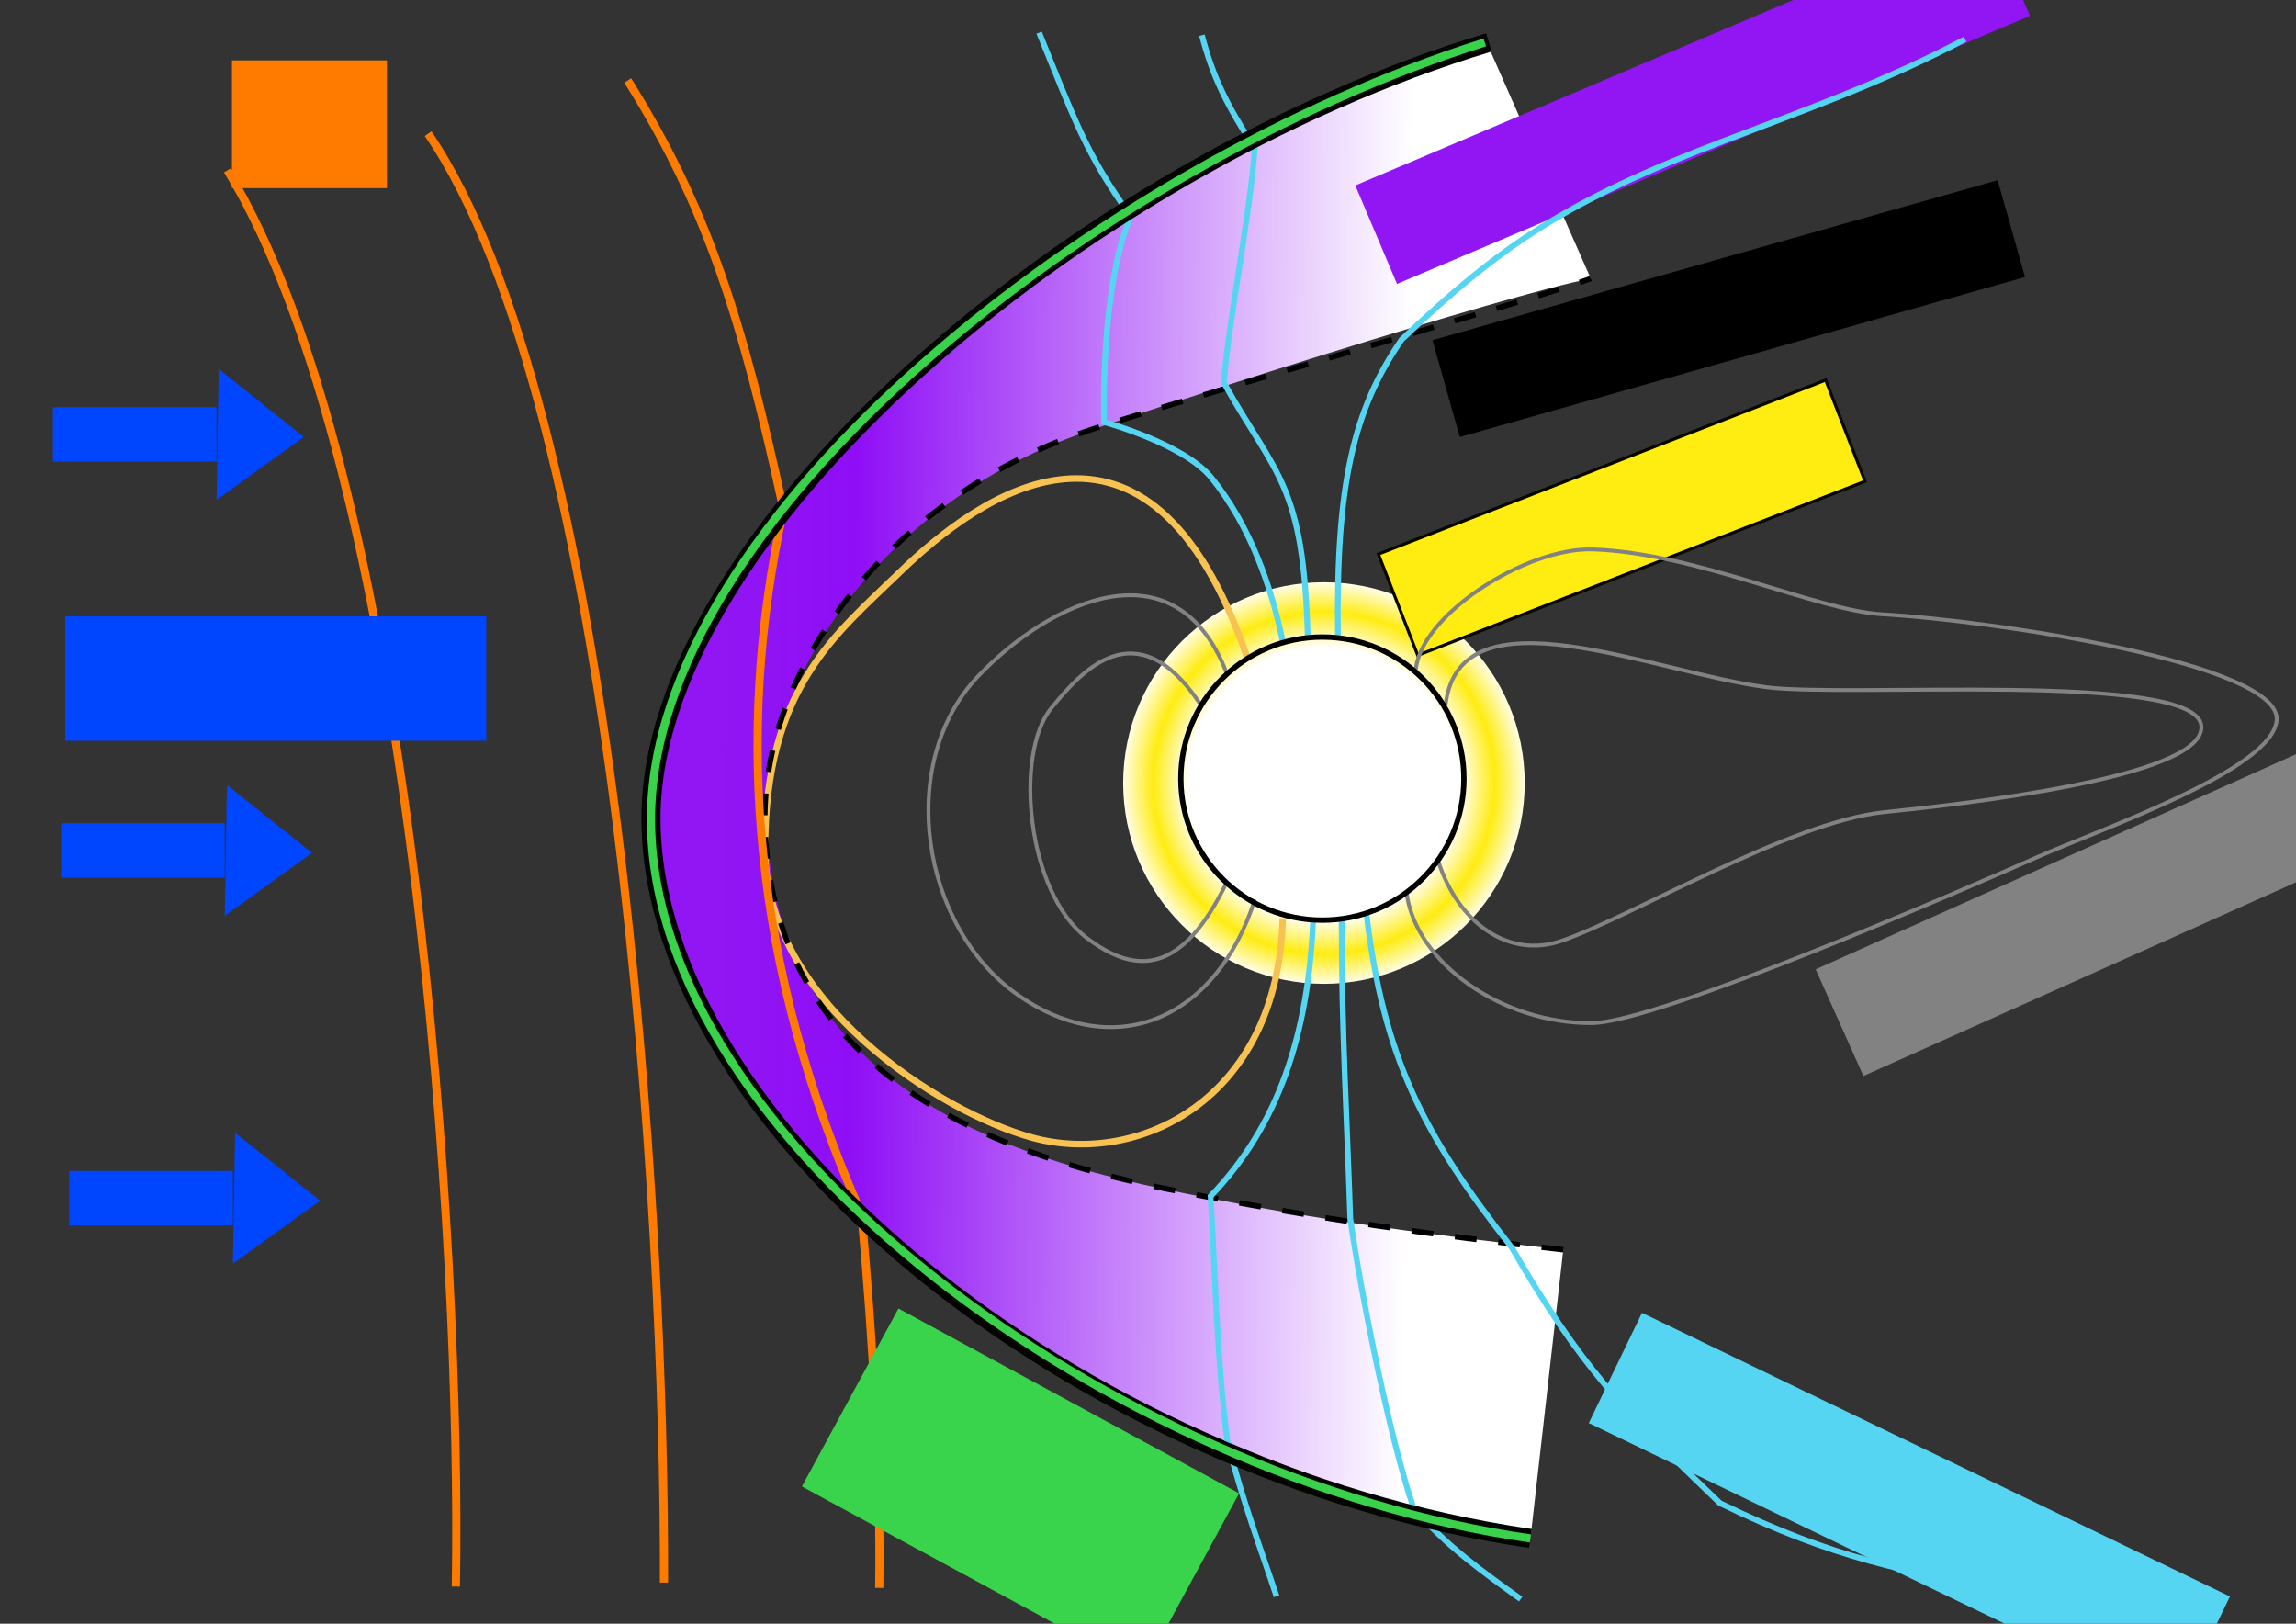 <?xml version="1.0" encoding="UTF-8" standalone="no"?>
<!-- Created with Inkscape (http://www.inkscape.org/) -->

<svg
   xmlns:dc="http://purl.org/dc/elements/1.1/"
   xmlns:cc="http://creativecommons.org/ns#"
   xmlns:rdf="http://www.w3.org/1999/02/22-rdf-syntax-ns#"
   xmlns:svg="http://www.w3.org/2000/svg"
   xmlns="http://www.w3.org/2000/svg"
   xmlns:xlink="http://www.w3.org/1999/xlink"
   xmlns:sodipodi="http://sodipodi.sourceforge.net/DTD/sodipodi-0.dtd"
   xmlns:inkscape="http://www.inkscape.org/namespaces/inkscape"
   width="297mm"
   height="210mm"
   viewBox="0 0 1052.362 744.094"
   id="svg2"
   version="1.1"
   inkscape:version="0.92.0 r"
   sodipodi:docname="ste.svg"
   inkscape:export-filename="/Users/ljlamarche/Desktop/UAFThesis/Figures/ste_6.png"
   inkscape:export-xdpi="96"
   inkscape:export-ydpi="96">
  <rect x="0" y="0" width="1052.362" height="744.094" fill="#333333" stroke="none"/>
  <defs
     id="defs4">
    <linearGradient
       inkscape:collect="always"
       id="linearGradient4550">
      <stop
         style="stop-color:#ffffff;stop-opacity:1"
         offset="0"
         id="stop4546" />
      <stop
         id="stop4554"
         offset="0.663"
         style="stop-color:#ffffff;stop-opacity:1" />
      <stop
         style="stop-color:#ffec11;stop-opacity:1"
         offset="0.836"
         id="stop4556" />
      <stop
         style="stop-color:#ffffff;stop-opacity:1"
         offset="1"
         id="stop4548" />
    </linearGradient>
    <linearGradient
       inkscape:collect="always"
       id="linearGradient4244">
      <stop
         style="stop-color:#9116f3;stop-opacity:1"
         offset="0"
         id="stop4246" />
      <stop
         id="stop55"
         offset="0.196"
         style="stop-color:#8f0ef6;stop-opacity:1" />
      <stop
         style="stop-color:#ffffff;stop-opacity:1"
         offset="1"
         id="stop4248" />
    </linearGradient>
    <linearGradient
       inkscape:collect="always"
       xlink:href="#linearGradient4244"
       id="linearGradient4250"
       x1="216.645"
       y1="694.336"
       x2="575.826"
       y2="697.345"
       gradientUnits="userSpaceOnUse"
       gradientTransform="matrix(0.881,0,0,0.881,138.231,63.236)" />
    <radialGradient
       inkscape:collect="always"
       xlink:href="#linearGradient4550"
       id="radialGradient4558"
       gradientUnits="userSpaceOnUse"
       cx="606.823"
       cy="667.113"
       fx="606.823"
       fy="667.113"
       r="93.754" />
  </defs>
  <sodipodi:namedview
     id="base"
     pagecolor="#ffffff"
     bordercolor="#666666"
     borderopacity="1.0"
     inkscape:pageopacity="0.0"
     inkscape:pageshadow="2"
     inkscape:zoom="0.70710678"
     inkscape:cx="349.27364"
     inkscape:cy="393.04705"
     inkscape:document-units="px"
     inkscape:current-layer="layer1"
     showgrid="false"
     inkscape:window-width="1280"
     inkscape:window-height="751"
     inkscape:window-x="0"
     inkscape:window-y="23"
     inkscape:window-maximized="0" />
  <g
     inkscape:label="Layer 1"
     inkscape:groupmode="layer"
     id="layer1"
     transform="translate(0,-308.268)">
    <g
       id="g4583">
      <circle
         r="92.017"
         cy="667.113"
         cx="606.823"
         id="path3336-7"
         style="opacity:1;fill:url(#radialGradient4558);fill-opacity:1;stroke:none;stroke-width:3.473;stroke-linecap:butt;stroke-linejoin:miter;stroke-miterlimit:4;stroke-dasharray:none;stroke-dashoffset:0;stroke-opacity:1" />
      <flowRoot
         transform="matrix(0.874,-0.34,0.34,0.874,-41.807,609.433)"
         style="font-style:normal;font-variant:normal;font-weight:bold;font-stretch:normal;font-size:26.667px;line-height:25px;font-family:sans-serif;-inkscape-font-specification:'sans-serif, Bold';font-variant-ligatures:normal;font-variant-caps:normal;font-variant-numeric:normal;font-feature-settings:normal;text-align:start;letter-spacing:0px;word-spacing:0px;writing-mode:lr-tb;text-anchor:start;fill:#ffec11;fill-opacity:1;stroke:#070700;stroke-width:1.5;stroke-linecap:butt;stroke-linejoin:miter;stroke-miterlimit:4;stroke-dasharray:none;stroke-opacity:1"
         id="flowRoot4538"
         xml:space="preserve"><flowRegion
           style="font-style:normal;font-variant:normal;font-weight:bold;font-stretch:normal;font-size:26.667px;font-family:sans-serif;-inkscape-font-specification:'sans-serif, Bold';font-variant-ligatures:normal;font-variant-caps:normal;font-variant-numeric:normal;font-feature-settings:normal;text-align:start;writing-mode:lr-tb;text-anchor:start;fill:#ffec11;fill-opacity:1;stroke:#070700;stroke-width:1.5;stroke-miterlimit:4;stroke-dasharray:none;stroke-opacity:1"
           id="flowRegion4540"><rect
             style="font-style:normal;font-variant:normal;font-weight:bold;font-stretch:normal;font-size:26.667px;font-family:sans-serif;-inkscape-font-specification:'sans-serif, Bold';font-variant-ligatures:normal;font-variant-caps:normal;font-variant-numeric:normal;font-feature-settings:normal;text-align:start;writing-mode:lr-tb;text-anchor:start;fill:#ffec11;fill-opacity:1;stroke:#070700;stroke-width:1.5;stroke-miterlimit:4;stroke-dasharray:none;stroke-opacity:1"
             y="213.454"
             x="687.654"
             height="53.086"
             width="234.568"
             id="rect4542" /></flowRegion><flowPara
           id="flowPara4544">Ionosphere</flowPara></flowRoot>    </g>
    <path
       style="fill:none;fill-rule:evenodd;stroke:#828282;stroke-width:1.763;stroke-linecap:butt;stroke-linejoin:miter;stroke-miterlimit:4;stroke-dasharray:none;stroke-opacity:1"
       d="m 648.867,616.337 c 0.829,-25.322 50.148,-57.293 81.189,-56.286 47.226,1.532 102.593,28.028 132.795,29.74 50.653,2.871 182.259,22.57 180.661,48.372 -1.413,22.808 -81.06,50.19 -110.236,63.11 -29.54,13.081 -172.94,75.551 -203.502,75.839 -41.343,0.389 -80.823,-27.61 -85.032,-59.497"
       id="path4353"
       inkscape:connector-curvature="0"
       sodipodi:nodetypes="csssssc" />
    <path
       style="fill:none;fill-rule:evenodd;stroke:#828282;stroke-width:1.763;stroke-linecap:butt;stroke-linejoin:miter;stroke-miterlimit:4;stroke-dasharray:none;stroke-opacity:1"
       d="m 562.245,616.738 c -23.534,-60.896 -81.526,-32.456 -113.763,1.234 -38.108,39.825 -26.521,115.193 18.218,146.36 44.739,31.166 90.946,10.828 108.481,-43.894"
       id="path4355"
       inkscape:connector-curvature="0"
       sodipodi:nodetypes="cssc" />
    <path
       style="fill:none;fill-rule:evenodd;stroke:#828282;stroke-width:1.763;stroke-linecap:butt;stroke-linejoin:miter;stroke-miterlimit:4;stroke-dasharray:none;stroke-opacity:1"
       d="m 550.016,630.766 c -29.25,-43.831 -54.577,-14.645 -68.225,2.092 -16.921,20.751 -11.299,84.397 16.437,105.319 22.779,17.183 43.736,16.418 64.192,-25.866"
       id="path4355-5"
       inkscape:connector-curvature="0"
       sodipodi:nodetypes="cssc" />
    <path
       style="fill:none;fill-rule:evenodd;stroke:#828282;stroke-width:1.763;stroke-linecap:butt;stroke-linejoin:miter;stroke-miterlimit:4;stroke-dasharray:none;stroke-opacity:1"
       d="m 662.603,631.111 c 6.416,-53.945 94.52,-14.872 146.668,-7.958 37.75,5.005 196.952,-7.524 199.682,17.653 2.6,23.977 -112.993,36.312 -145.414,39.658 -43.376,4.478 -115.768,48.091 -148.058,59.047 -24.188,8.207 -47.104,-8.462 -56.166,-36.302"
       id="path4372"
       inkscape:connector-curvature="0"
       sodipodi:nodetypes="cssssc" />
    <path
       style="opacity:1;fill:url(#linearGradient4250);fill-opacity:1;stroke:none;stroke-width:2;stroke-linecap:butt;stroke-linejoin:miter;stroke-miterlimit:4;stroke-dasharray:8, 8;stroke-dashoffset:0;stroke-opacity:1"
       d="M 680.548,325.828 C 488.249,404.264 297.91,547.169 297.91,685.4 c 0,138.23 183.056,280.305 403.557,327.895 L 716.524,880.979 C 655.028,874.129 605.315,867.646 544.636,855.474 475.907,841.687 356.772,813.362 351.695,688.35 c -3.035,-74.737 58.996,-150.413 141.121,-180.419 34.053,-12.442 197.624,-64.645 236.307,-71.997 z"
       id="path4195-5"
       inkscape:connector-curvature="0"
       sodipodi:nodetypes="csccssscc" />
    <flowRoot
       xml:space="preserve"
       id="flowRoot4290"
       style="font-style:normal;font-variant:normal;font-weight:normal;font-stretch:normal;font-size:25px;line-height:125%;font-family:sans-serif;-inkscape-font-specification:'sans-serif, Normal';text-align:start;letter-spacing:0px;word-spacing:0px;writing-mode:lr-tb;text-anchor:start;fill:#9116f3;fill-opacity:1;stroke:none;stroke-width:1px;stroke-linecap:butt;stroke-linejoin:miter;stroke-opacity:1;"
       transform="rotate(-22.949,-55.712,417.272)"><flowRegion
         id="flowRegion4292"
         style="fill:#9116f3;fill-opacity:1;"><rect
           id="rect4294"
           width="315"
           height="49"
           x="577"
           y="659.094"
           style="font-style:normal;font-variant:normal;font-weight:normal;font-stretch:normal;font-size:25px;line-height:125%;font-family:sans-serif;-inkscape-font-specification:'sans-serif, Normal';text-align:start;writing-mode:lr-tb;text-anchor:start;fill:#9116f3;fill-opacity:1;" /></flowRegion><flowPara
         id="flowPara4296">Magnetosheath</flowPara></flowRoot>    <path
       style="fill:none;fill-rule:evenodd;stroke:#f7c252;stroke-width:3;stroke-linecap:butt;stroke-linejoin:miter;stroke-miterlimit:4;stroke-dasharray:none;stroke-opacity:1"
       d="m 571.539,609.3 c -45.119,-131.402 -123.81,-73.066 -159.089,-38.852 -29.518,28.627 -61.96,53.158 -61.801,127.048 0.15,69.842 80.053,120.497 122.447,132.123 47.925,13.143 112.576,-16.471 114.849,-100.558"
       id="path4197-2"
       inkscape:connector-curvature="0"
       sodipodi:nodetypes="csssc" />
    <path
       style="opacity:1;fill:none;fill-opacity:1;stroke:#000000;stroke-width:2.5;stroke-linecap:butt;stroke-linejoin:miter;stroke-miterlimit:4;stroke-dasharray:10,10;stroke-dashoffset:0;stroke-opacity:1"
       d="m 716.524,880.979 c -61.496,-6.85 -111.423,-14.207 -169.61,-25.431 -67.436,-13.008 -191.179,-42.111 -196.255,-167.124 -3.035,-74.737 58.996,-150.413 141.121,-180.419 34.053,-12.442 206.615,-60.741 237.344,-72.071"
       id="path4142"
       inkscape:connector-curvature="0"
       sodipodi:nodetypes="csssc" />
    <flowRoot
       xml:space="preserve"
       id="flowRoot4441"
       style="font-style:normal;font-variant:normal;font-weight:normal;font-stretch:normal;font-size:28.367px;line-height:100%;font-family:sans-serif;-inkscape-font-specification:'sans-serif, Normal';text-align:start;letter-spacing:0px;word-spacing:0px;writing-mode:lr-tb;text-anchor:start;fill:#000000;fill-opacity:1;stroke:none;stroke-width:1px;stroke-linecap:butt;stroke-linejoin:miter;stroke-opacity:1"
       transform="matrix(0.848,-0.24,0.24,0.848,-89.246,121.945)"><flowRegion
         id="flowRegion4443"><rect
           id="rect4445"
           width="305.47"
           height="52.326"
           x="708.521"
           y="604.087"
           style="font-style:normal;font-variant:normal;font-weight:normal;font-stretch:normal;font-size:28.367px;line-height:100%;font-family:sans-serif;-inkscape-font-specification:'sans-serif, Normal';text-align:start;writing-mode:lr-tb;text-anchor:start" /></flowRegion><flowPara
         id="flowPara4447"
         style="font-style:normal;font-variant:normal;font-weight:normal;font-stretch:normal;font-size:28.367px;line-height:100%;font-family:sans-serif;-inkscape-font-specification:'sans-serif, Normal';text-align:start;writing-mode:lr-tb;text-anchor:start">Magnetopause</flowPara></flowRoot>    <path
       style="fill:none;fill-rule:evenodd;stroke:#ff7b00;stroke-width:3.75;stroke-linecap:butt;stroke-linejoin:miter;stroke-miterlimit:4;stroke-dasharray:none;stroke-opacity:1"
       d="m 287.704,345.14 c 36.65,58.433 52.642,110.076 71.429,196.652 -22.69,103.345 -14.03,210.614 35.756,322.869 5.474,61.979 8.839,119.418 8.112,171.295"
       id="path4306-9"
       inkscape:connector-curvature="0"
       sodipodi:nodetypes="cccc" />
    <path
       style="fill:none;fill-rule:evenodd;stroke:#ff7b00;stroke-width:3.75;stroke-linecap:butt;stroke-linejoin:miter;stroke-miterlimit:4;stroke-dasharray:none;stroke-opacity:1"
       d="m 104.28,386.316 c 84.606,139.031 107.429,494.532 104.652,649.035"
       id="path4306-9-0"
       inkscape:connector-curvature="0"
       sodipodi:nodetypes="cc" />
    <path
       style="fill:none;fill-rule:evenodd;stroke:#ff7b00;stroke-width:3.75;stroke-linecap:butt;stroke-linejoin:miter;stroke-miterlimit:4;stroke-dasharray:none;stroke-opacity:1"
       d="m 196.224,369.526 c 85.796,125.723 108.735,495.814 108.107,663.982"
       id="path4306-9-4"
       inkscape:connector-curvature="0"
       sodipodi:nodetypes="cc" />
    <flowRoot
       xml:space="preserve"
       id="flowRoot4449"
       style="font-style:normal;font-weight:normal;font-size:40px;line-height:125%;font-family:sans-serif;letter-spacing:0px;word-spacing:0px;fill:#ff7b00;fill-opacity:1;stroke:none;stroke-width:1px;stroke-linecap:butt;stroke-linejoin:miter;stroke-opacity:1;"
       transform="matrix(0.881,0,0,0.881,80.157,8.062)"><flowRegion
         id="flowRegion4451"
         style="fill:#ff7b00;fill-opacity:1;"><rect
           id="rect4453"
           width="80.61"
           height="66.468"
           x="29.698"
           y="372.156"
           style="fill:#ff7b00;fill-opacity:1;" /></flowRegion><flowPara
         id="flowPara4455">IMF</flowPara></flowRoot>    <flowRoot
       xml:space="preserve"
       id="flowRoot4473"
       style="font-style:normal;font-variant:normal;font-weight:normal;font-stretch:normal;font-size:28.367px;line-height:125%;font-family:sans-serif;-inkscape-font-specification:'sans-serif, Normal';text-align:start;letter-spacing:0px;word-spacing:0px;writing-mode:lr-tb;text-anchor:start;fill:#828282;fill-opacity:1;stroke:none;stroke-width:1px;stroke-linecap:butt;stroke-linejoin:miter;stroke-opacity:1"
       transform="matrix(0.804,-0.36,0.36,0.804,140.929,693.244)"><flowRegion
         id="flowRegion4475"><rect
           id="rect4477"
           width="381.838"
           height="60.811"
           x="688.722"
           y="382.056"
           style="font-style:normal;font-variant:normal;font-weight:normal;font-stretch:normal;font-size:28.367px;line-height:125%;font-family:sans-serif;-inkscape-font-specification:'sans-serif, Normal';text-align:start;writing-mode:lr-tb;text-anchor:start;fill:#828282;fill-opacity:1" /></flowRegion><flowPara
         id="flowPara4479">Closed Field Lines</flowPara></flowRoot>    <path
       style="fill:none;fill-rule:evenodd;stroke:#56d5f3;stroke-width:2.644;stroke-linecap:butt;stroke-linejoin:miter;stroke-miterlimit:4;stroke-dasharray:none;stroke-opacity:1"
       d="m 476.279,323.227 c 16.388,40.307 21.631,55.831 41.985,84.125 -14.155,33.251 -12.215,94.336 -12.215,94.336 0,0 36.579,9.89 49.274,25.592 17.821,22.043 27.502,50.198 32.621,74.988"
       id="path4332"
       inkscape:connector-curvature="0"
       sodipodi:nodetypes="cccsc" />
    <path
       style="fill:none;fill-rule:evenodd;stroke:#56d5f3;stroke-width:2.644;stroke-linecap:butt;stroke-linejoin:miter;stroke-miterlimit:4;stroke-dasharray:none;stroke-opacity:1"
       d="m 550.877,324.402 c 5.131,19.376 11.221,31.61 24.236,51.87 -2.187,31.199 -12.821,83.843 -14.093,107.528 23.941,42.77 36.482,46.101 38.38,116.458"
       id="path4332-4"
       inkscape:connector-curvature="0"
       sodipodi:nodetypes="cccc" />
    <path
       style="fill:none;fill-rule:evenodd;stroke:#56d5f3;stroke-width:2.644;stroke-linecap:butt;stroke-linejoin:miter;stroke-miterlimit:4;stroke-dasharray:none;stroke-opacity:1"
       d="m 613.251,599.553 c -0.966,-69.51 7.179,-103.693 29.251,-135.72 45.295,-42.929 75.169,-63.415 147.271,-90.866 38.663,-14.72 73.838,-27.221 110.893,-46.709"
       id="path4374"
       inkscape:connector-curvature="0"
       sodipodi:nodetypes="ccsc" />
    <flowRoot
       xml:space="preserve"
       id="flowRoot4465"
       style="font-style:normal;font-variant:normal;font-weight:normal;font-stretch:normal;font-size:28.367px;line-height:125%;font-family:sans-serif;-inkscape-font-specification:'sans-serif, Normal';text-align:start;letter-spacing:0px;word-spacing:0px;writing-mode:lr-tb;text-anchor:start;fill:#56d5f3;fill-opacity:1;stroke:none;stroke-width:1px;stroke-linecap:butt;stroke-linejoin:miter;stroke-opacity:1"
       transform="matrix(0.794,0.383,-0.383,0.794,318.302,673.886)"><flowRegion
         id="flowRegion4467"><rect
           id="rect4469"
           width="339.411"
           height="63.64"
           x="560.029"
           y="27.088"
           style="font-style:normal;font-variant:normal;font-weight:normal;font-stretch:normal;font-size:28.367px;line-height:125%;font-family:sans-serif;-inkscape-font-specification:'sans-serif, Normal';text-align:start;writing-mode:lr-tb;text-anchor:start;fill:#56d5f3;fill-opacity:1;stroke:none;stroke-opacity:1" /></flowRegion><flowPara
         id="flowPara4471">Open Field Lines</flowPara></flowRoot>    <path
       style="fill:none;fill-rule:evenodd;stroke:#56d5f3;stroke-width:2.644;stroke-linecap:butt;stroke-linejoin:miter;stroke-miterlimit:4;stroke-dasharray:none;stroke-opacity:1"
       d="m 585.096,1039.817 c -6.307,-19.229 -15.863,-44.312 -22.561,-71.282 -4.812,-37.749 -5.344,-72.041 -7.666,-112.09 31.061,-32.262 44.959,-74.226 47.012,-127.252"
       id="path4332-9"
       inkscape:connector-curvature="0"
       sodipodi:nodetypes="cccc" />
    <path
       style="fill:none;fill-rule:evenodd;stroke:#56d5f3;stroke-width:2.644;stroke-linecap:butt;stroke-linejoin:miter;stroke-miterlimit:4;stroke-dasharray:none;stroke-opacity:1"
       d="m 697.004,1041.078 c -17.319,-12.445 -33.95,-24.142 -49.138,-41.85 -11.041,-32.578 -24.003,-97.787 -28.978,-132.553 -1.376,-43.388 -3.972,-85.087 -3.949,-136.695"
       id="path4332-4-3"
       inkscape:connector-curvature="0"
       sodipodi:nodetypes="cccc" />
    <path
       style="fill:none;fill-rule:evenodd;stroke:#56d5f3;stroke-width:2.644;stroke-linecap:butt;stroke-linejoin:miter;stroke-miterlimit:4;stroke-dasharray:none;stroke-opacity:1"
       d="m 626.264,726.534 c 7.847,66.866 26.421,102.162 66.648,153.461 31.364,54.272 50.678,74.281 95.396,117.103 52.9,25.732 84.537,31.052 135.941,41.26"
       id="path4374-3"
       inkscape:connector-curvature="0"
       sodipodi:nodetypes="cccc" />
    <circle
       style="opacity:1;fill:none;fill-opacity:1;stroke:#000000;stroke-width:2.448;stroke-linecap:butt;stroke-linejoin:miter;stroke-miterlimit:4;stroke-dasharray:none;stroke-dashoffset:0;stroke-opacity:1"
       id="path3336"
       cx="606.106"
       cy="665.072"
       r="64.873" />
    <flowRoot
       xml:space="preserve"
       id="flowRoot4282"
       style="font-style:normal;font-variant:normal;font-weight:normal;font-stretch:normal;font-size:25px;line-height:125%;font-family:sans-serif;-inkscape-font-specification:'sans-serif, Normal';text-align:start;letter-spacing:0px;word-spacing:0px;writing-mode:lr-tb;text-anchor:start;fill:#0045ff;fill-opacity:1;stroke:none;stroke-width:1px;stroke-linecap:butt;stroke-linejoin:miter;stroke-opacity:1;"
       transform="translate(-14.125,320.643)"><flowRegion
         id="flowRegion4284"
         style="fill:#0045ff;fill-opacity:1;"><rect
           id="rect4286"
           width="193"
           height="57"
           x="44"
           y="270.094"
           style="font-style:normal;font-variant:normal;font-weight:normal;font-stretch:normal;font-size:25px;line-height:125%;font-family:sans-serif;-inkscape-font-specification:'sans-serif, Normal';text-align:start;writing-mode:lr-tb;text-anchor:start;fill:#0045ff;fill-opacity:1;" /></flowRegion><flowPara
         id="flowPara4288">Solar Wind</flowPara></flowRoot>    <path
       inkscape:connector-curvature="0"
       id="use4298"
       d="m 100.256,477.361 -1.006,60 40,-28.854 z m -76.006,17.5 v 25 h 75 v -25 z"
       style="opacity:1;fill:#0045ff;fill-opacity:1;stroke:none;stroke-width:1;stroke-linecap:butt;stroke-linejoin:miter;stroke-miterlimit:4;stroke-dasharray:none;stroke-dashoffset:0;stroke-opacity:1" />
    <use
       x="0"
       y="0"
       xlink:href="#use4298"
       id="use4308"
       transform="translate(7.5,350)"
       width="100%"
       height="100%"
       style="fill:#0045ff;fill-opacity:1;stroke:none" />
    <use
       x="0"
       y="0"
       xlink:href="#use4308"
       id="use4310"
       transform="translate(-3.75,-159.375)"
       width="100%"
       height="100%"
       style="fill:#0045ff;fill-opacity:1;stroke:none" />
    <path
       style="opacity:1;fill:none;fill-opacity:1;stroke:#020500;stroke-width:8.75;stroke-linecap:butt;stroke-linejoin:miter;stroke-miterlimit:4;stroke-dasharray:none;stroke-dashoffset:0;stroke-opacity:1"
       d="m 682.423,327.703 c -189.648,57.222 -385.16,226.497 -384.048,356.755 1.191,139.572 194.524,298.482 403.092,328.836"
       id="path4195-5-4-5"
       inkscape:connector-curvature="0"
       sodipodi:nodetypes="csc" />
    <path
       style="opacity:1;fill:none;fill-opacity:1;stroke:#3ad14b;stroke-width:3.75;stroke-linecap:butt;stroke-linejoin:miter;stroke-miterlimit:4;stroke-dasharray:none;stroke-dashoffset:0;stroke-opacity:1"
       d="m 680.548,327.703 c -177.715,55.896 -382.921,218.566 -382.173,356.755 0.791,146.235 210.434,301.134 403.092,328.836"
       id="path4195-5-4"
       inkscape:connector-curvature="0"
       sodipodi:nodetypes="csc" />
    <flowRoot
       xml:space="preserve"
       id="flowRoot965"
       style="font-style:normal;font-variant:normal;font-weight:normal;font-stretch:normal;font-size:26.667px;line-height:25px;font-family:sans-serif;-inkscape-font-specification:'sans-serif, Normal';font-variant-ligatures:normal;font-variant-caps:normal;font-variant-numeric:normal;font-feature-settings:normal;text-align:center;letter-spacing:0px;word-spacing:0px;writing-mode:lr-tb;text-anchor:middle;fill:#3ad44c;fill-opacity:1;stroke:none;stroke-width:1px;stroke-linecap:butt;stroke-linejoin:miter;stroke-opacity:1"
       transform="matrix(0.824,0.447,-0.447,0.824,338.509,122.732)"><flowRegion
         id="flowRegion967"
         style="font-style:normal;font-variant:normal;font-weight:normal;font-stretch:normal;font-size:26.667px;font-family:sans-serif;-inkscape-font-specification:'sans-serif, Normal';font-variant-ligatures:normal;font-variant-caps:normal;font-variant-numeric:normal;font-feature-settings:normal;text-align:center;writing-mode:lr-tb;text-anchor:middle;fill:#3ad44c;fill-opacity:1"><rect
           id="rect969"
           width="189.505"
           height="98.995"
           x="468.105"
           y="698.948"
           style="font-style:normal;font-variant:normal;font-weight:normal;font-stretch:normal;font-size:26.667px;font-family:sans-serif;-inkscape-font-specification:'sans-serif, Normal';font-variant-ligatures:normal;font-variant-caps:normal;font-variant-numeric:normal;font-feature-settings:normal;text-align:center;writing-mode:lr-tb;text-anchor:middle;fill:#3ad44c;fill-opacity:1" /></flowRegion><flowPara
         id="flowPara971">Bow Shock</flowPara></flowRoot>  </g>
</svg>
